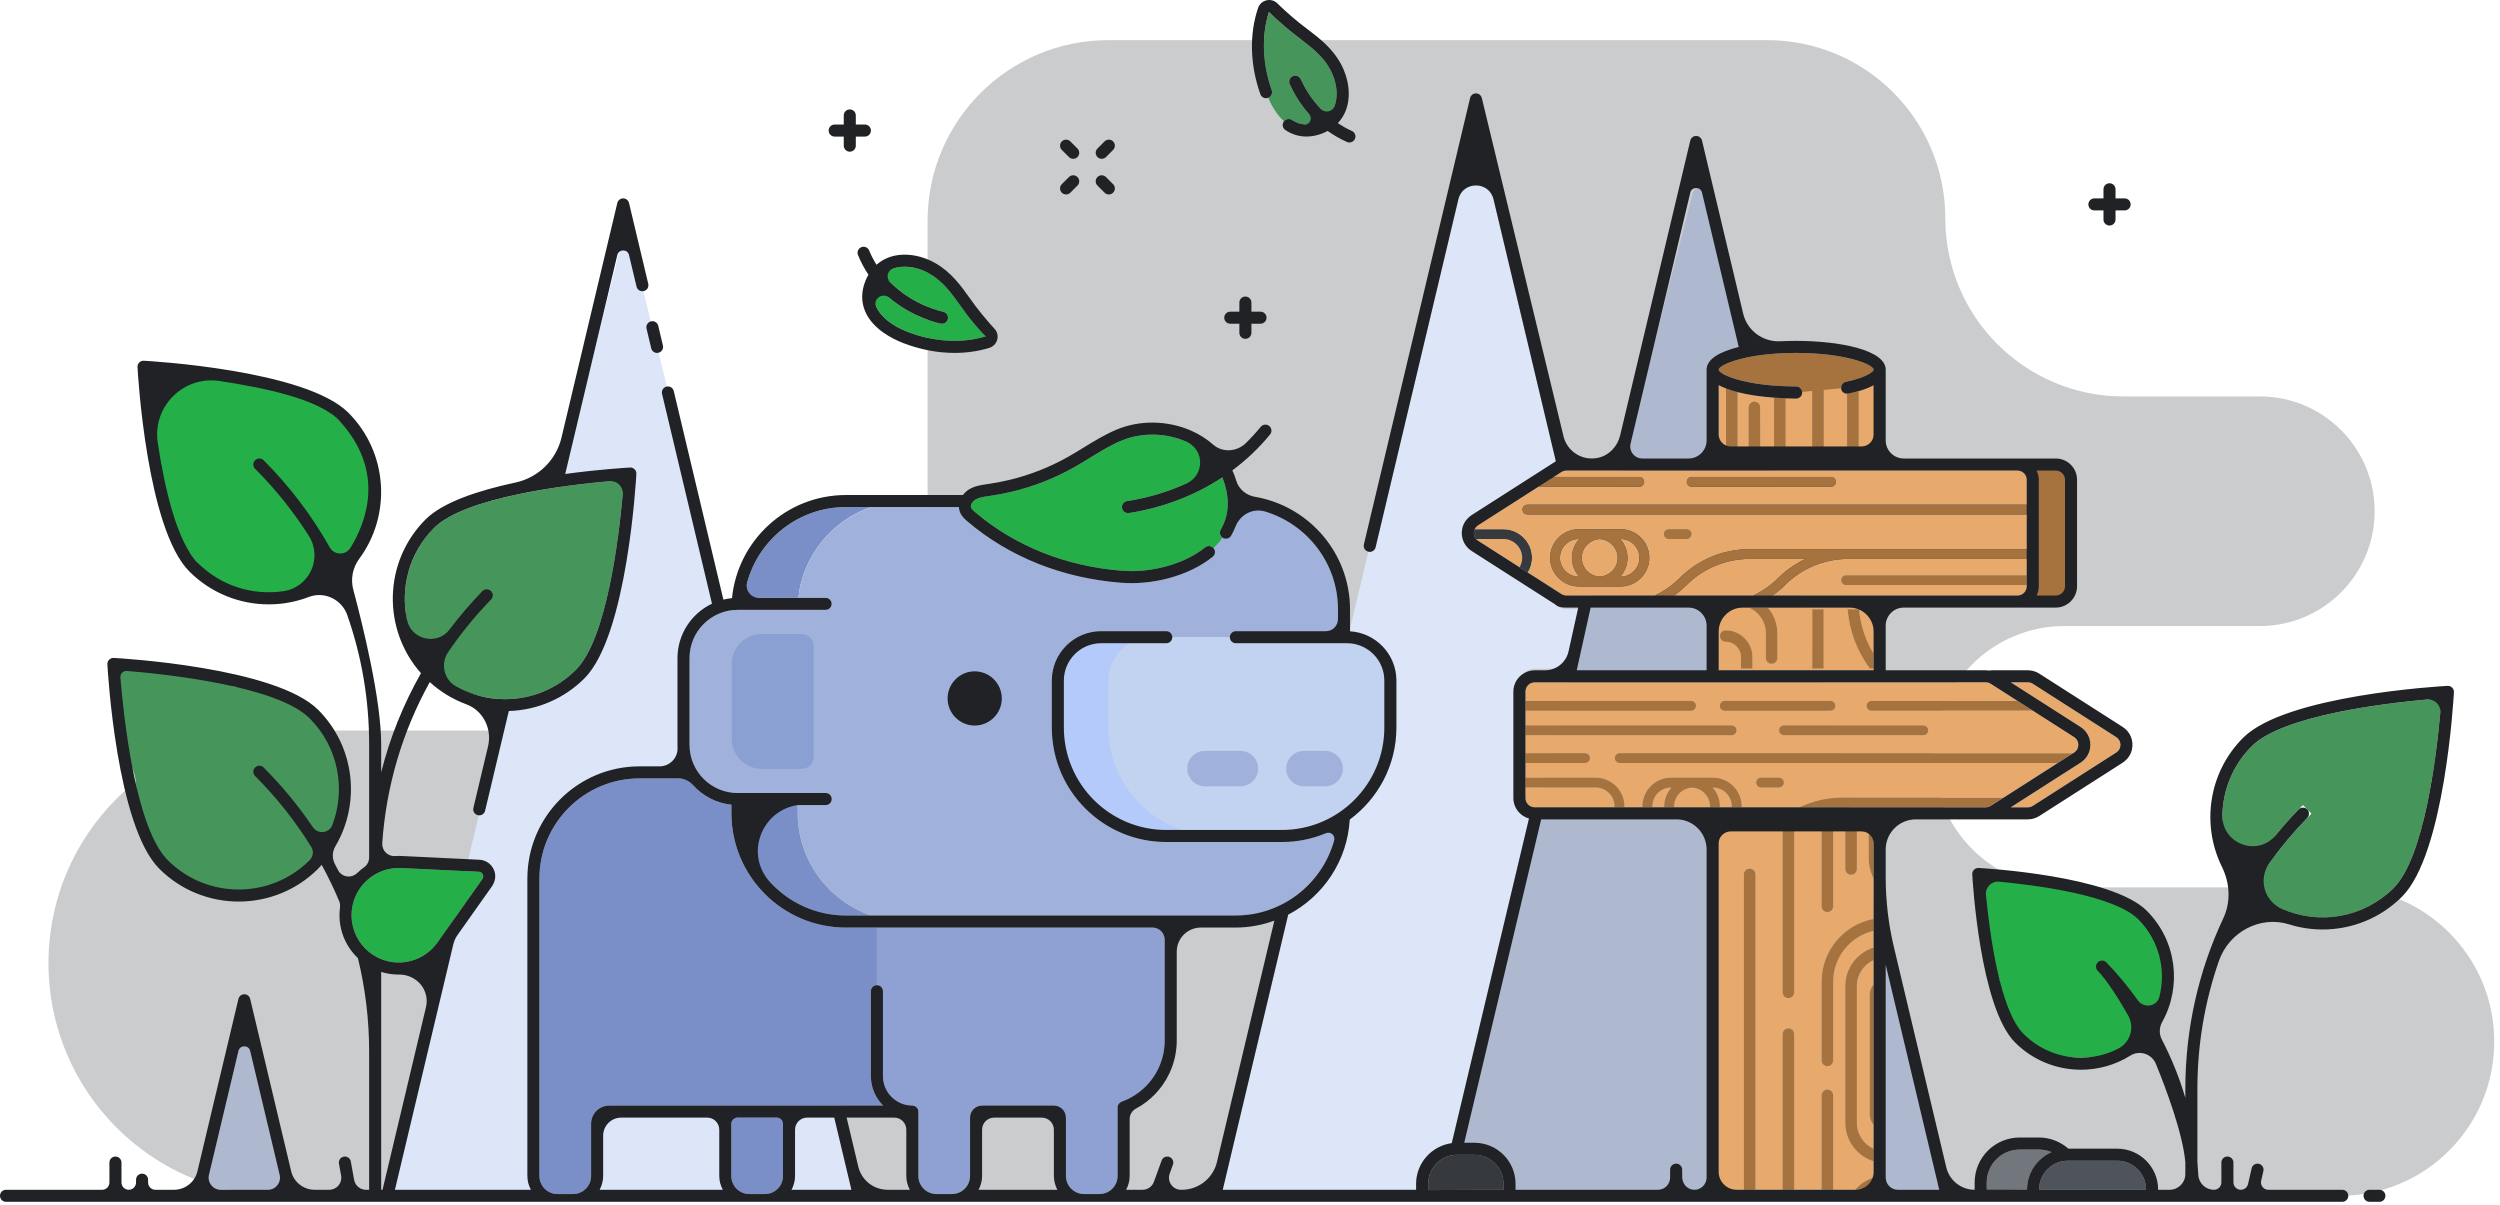 <svg width="415" height="200" viewBox="0 0 415 200" fill="none" xmlns="http://www.w3.org/2000/svg">
<g clip-path="url(#clip0)">
<path fill-rule="evenodd" clip-rule="evenodd" d="M322.922 36.235V36.238C322.922 52.569 336.161 65.808 352.492 65.808H375.132C385.657 65.808 394.189 74.34 394.189 84.865C394.189 95.389 385.657 103.922 375.132 103.922H342.725C330.746 103.922 321.035 113.632 321.035 125.611V125.615C321.035 137.595 330.746 147.306 342.725 147.306H388.447C402.585 147.306 414.045 158.766 414.045 172.903C414.045 187.041 402.585 198.502 388.447 198.502H46.655C25.332 198.502 8.045 181.215 8.045 159.892V159.883C8.045 138.559 25.332 121.273 46.655 121.273H123.978C140.547 121.273 153.978 107.841 153.978 91.273V36.665C153.978 20.096 167.41 6.665 183.978 6.665H293.352C309.683 6.665 322.922 19.904 322.922 36.235Z" fill="#4F545C" fill-opacity="0.3"/>
<path fill-rule="evenodd" clip-rule="evenodd" d="M231.8 112.974V120.774C231.8 127.037 228.74 132.585 224.051 136.049C223.664 142.918 219.629 148.818 213.84 151.829L202.973 197.503H235.075V196.526C235.075 193.071 237.657 190.215 240.991 189.767L253.814 135.87C252.324 135.453 251.223 134.102 251.223 132.487V114.794C251.223 113.522 251.908 112.415 252.925 111.794C253.387 111.308 254.038 111.002 254.764 111.002H259.73L262.081 101.123H260.102C259.572 101.123 259.055 100.959 258.624 100.653L258.157 100.321C258.146 100.313 258.133 100.308 258.121 100.301L244.284 91.453C243.264 90.802 242.655 89.692 242.655 88.486C242.655 87.278 243.264 86.168 244.284 85.516L258.121 76.67C258.132 76.663 258.144 76.658 258.154 76.651L258.272 76.568L245.009 20.823L228.35 90.842C228.222 91.379 227.682 91.713 227.146 91.583L224.106 104.36V104.8C228.391 105.063 231.8 108.623 231.8 112.974Z" fill="#DCE6F8"/>
<path fill-rule="evenodd" clip-rule="evenodd" d="M34.099 197.503H47.011L40.555 170.368L34.099 197.503Z" fill="#AEB9CF"/>
<path d="M80.5 131L104 37L135 162.5L143 198.5H64.5L80.5 131Z" fill="#DCE6F8"/>
<path fill-rule="evenodd" clip-rule="evenodd" d="M95.61 111.185C101.366 105.429 103.197 84.755 103.565 79.683C98.492 80.05 77.818 81.881 72.062 87.637C68.741 90.957 66.968 95.61 67.216 100.298C67.394 103.642 68.414 108.628 70.722 111.18C73.388 114.126 79.905 116.062 83.836 116.062C88.283 116.062 92.465 114.33 95.61 111.185Z" fill="#46965B"/>
<path fill-rule="evenodd" clip-rule="evenodd" d="M372.528 146.017C375.252 141.577 378.508 137.421 382.285 133.644L383.7 135.058C379.894 138.863 376.623 143.06 373.921 147.557C380.424 153.913 390.88 153.874 397.326 147.428C403.085 141.67 404.914 120.997 405.28 115.925C400.21 116.292 379.534 118.123 373.778 123.88C367.736 129.922 367.324 139.486 372.528 146.017Z" fill="#46965B"/>
<path fill-rule="evenodd" clip-rule="evenodd" d="M336.491 197.474C336.491 197.47 336.49 197.466 336.49 197.462C336.49 194.689 338.165 192.302 340.556 191.252C339.905 190.979 339.191 190.827 338.442 190.827H335.27C332.249 190.827 329.791 193.285 329.791 196.306V197.447L336.491 197.474Z" fill="#72767D"/>
<path d="M281 32L282.5 29.5L322.5 198H240.5L260 114.5L281 32Z" fill="#AEB9CF"/>
<path fill-rule="evenodd" clip-rule="evenodd" d="M244.755 191.699H241.902C239.24 191.699 237.075 193.864 237.075 196.526V197.553L249.582 197.503V196.526C249.582 193.864 247.417 191.699 244.755 191.699Z" fill="#36393E"/>
<path fill-rule="evenodd" clip-rule="evenodd" d="M351.466 192.68H343.272C340.635 192.68 338.49 194.826 338.49 197.462L356.207 197.503C356.23 197.503 356.248 197.485 356.248 197.462C356.248 194.826 354.103 192.68 351.466 192.68Z" fill="#4F545C"/>
<path fill-rule="evenodd" clip-rule="evenodd" d="M121.398 185.525V195.211C121.398 196.865 122.744 198.211 124.398 198.211H126.978C128.632 198.211 129.978 196.865 129.978 195.211V185.525H121.398Z" fill="#7A8EC7"/>
<path fill-rule="evenodd" clip-rule="evenodd" d="M140.415 153.974C129.921 153.974 121.415 145.468 121.415 134.974V133.584C118.4 133.269 115.779 131.608 114.166 129.215H106.176C96.991 129.215 89.544 136.662 89.544 145.847V195.21C89.544 196.867 90.887 198.21 92.544 198.21H95.123C96.78 198.21 98.123 196.867 98.123 195.21V186.524C98.123 184.867 99.467 183.524 101.123 183.524H146.609C145.352 182.277 144.57 180.553 144.57 178.647V164.541C144.57 163.989 145.018 163.541 145.57 163.541V153.974H140.415Z" fill="#7A8EC7"/>
<path fill-rule="evenodd" clip-rule="evenodd" d="M185.523 195.21V183.827C185.523 183.393 185.807 183.023 186.214 182.875C190.477 181.331 193.339 177.273 193.339 172.77V153.974H145.57V163.541C146.122 163.541 146.57 163.989 146.57 164.541V178.647C146.57 181.325 148.739 183.506 151.413 183.524C151.979 183.528 152.447 183.959 152.447 184.524V195.21C152.447 196.867 153.791 198.21 155.447 198.21H158.027C159.684 198.21 161.027 196.867 161.027 195.21V185.524C161.027 184.42 161.922 183.524 163.027 183.524H174.944C176.048 183.524 176.944 184.42 176.944 185.524V195.21C176.944 196.867 178.287 198.21 179.944 198.21H182.523C184.18 198.21 185.523 196.867 185.523 195.21Z" fill="#8FA1D2"/>
<path fill-rule="evenodd" clip-rule="evenodd" d="M144.568 84.174H140.415C131.696 84.174 124.497 90.775 123.533 99.24H132.524C133.281 92.234 138.106 86.414 144.568 84.174ZM132.415 134.974V133.641H123.415V134.974C123.415 144.348 131.041 151.974 140.415 151.974H144.569C137.519 149.531 132.415 142.827 132.415 134.974Z" fill="#7A8EC7"/>
<path fill-rule="evenodd" clip-rule="evenodd" d="M184 120.774V112.974C184 110.339 185.439 108.029 187.566 106.774H182.8C179.381 106.774 176.6 109.555 176.6 112.974V120.774C176.6 130.148 184.226 137.774 193.6 137.774H196.153C189.104 135.331 184 128.627 184 120.774Z" fill="#B3CAFB"/>
<path fill-rule="evenodd" clip-rule="evenodd" d="M122.464 131.641H137.064C137.616 131.641 138.064 132.089 138.064 132.641C138.064 133.193 137.616 133.641 137.064 133.641H132.415V134.974C132.415 142.828 137.52 149.531 144.569 151.974H205.107C213.64 151.974 220.704 145.648 221.906 137.443C219.2 138.927 216.098 139.774 212.8 139.774H193.6C183.124 139.774 174.6 131.251 174.6 120.774V112.974C174.6 108.453 178.279 104.774 182.8 104.774H193.6C194.152 104.774 194.6 105.222 194.6 105.774H204.154C204.154 105.222 204.602 104.774 205.154 104.774H222.107V101.175C222.107 92.027 214.839 84.564 205.777 84.208C205.68 85.888 205.211 87.478 204.368 88.93C204.09 89.409 203.478 89.571 203.001 89.293C202.984 89.283 202.975 89.266 202.959 89.255C202.514 89.876 202.005 90.456 201.433 90.991C201.442 91.001 201.455 91.005 201.463 91.016C201.81 91.445 201.742 92.075 201.312 92.421C199.392 93.97 196.907 95.188 194.128 95.945C192.051 96.511 189.897 96.801 187.811 96.801C187.253 96.801 186.7 96.78 186.155 96.738C176.405 95.992 167.568 92.473 160.602 86.562C160.106 86.141 159.599 85.672 159.335 84.975C159.233 84.709 159.195 84.441 159.183 84.175H144.568C138.106 86.415 133.281 92.234 132.524 99.241H137.064C137.616 99.241 138.064 99.689 138.064 100.241C138.064 100.793 137.616 101.241 137.064 101.241H122.464C118.053 101.241 114.464 104.83 114.464 109.241V123.641C114.464 128.052 118.053 131.641 122.464 131.641Z" fill="#A0B2DC"/>
<path fill-rule="evenodd" clip-rule="evenodd" d="M121.464 110.241V122.641C121.464 125.402 123.703 127.641 126.464 127.641H133.064C134.169 127.641 135.064 126.745 135.064 125.641V107.241C135.064 106.137 134.169 105.241 133.064 105.241H126.464C123.703 105.241 121.464 107.479 121.464 110.241Z" fill="#8BA0D2"/>
<path fill-rule="evenodd" clip-rule="evenodd" d="M200.032 124.649H205.909C207.526 124.649 208.848 125.972 208.848 127.588C208.848 129.204 207.526 130.526 205.909 130.526H200.032C198.415 130.526 197.093 129.204 197.093 127.588C197.093 125.972 198.415 124.649 200.032 124.649ZM216.456 124.649H219.982C221.598 124.649 222.921 125.972 222.921 127.588C222.921 129.204 221.598 130.526 219.982 130.526H216.456C214.84 130.526 213.517 129.204 213.517 127.588C213.517 125.972 214.84 124.649 216.456 124.649ZM193.6 106.774H187.566C185.439 108.029 184 110.339 184 112.975V120.774C184 128.628 189.105 135.331 196.154 137.774H212.801C222.175 137.774 229.801 130.149 229.801 120.774V112.975C229.801 109.556 227.019 106.774 223.6 106.774H205.155C204.602 106.774 204.155 106.327 204.155 105.774H194.6C194.6 106.327 194.153 106.774 193.6 106.774Z" fill="#C2D2F1"/>
<path fill-rule="evenodd" clip-rule="evenodd" d="M200.032 130.526H205.909C207.526 130.526 208.848 129.204 208.848 127.588C208.848 125.971 207.526 124.649 205.909 124.649H200.032C198.415 124.649 197.093 125.971 197.093 127.588C197.093 129.204 198.415 130.526 200.032 130.526ZM216.455 130.526H219.981C221.598 130.526 222.92 129.204 222.92 127.588C222.92 125.971 221.598 124.649 219.981 124.649H216.455C214.839 124.649 213.516 125.971 213.516 127.588C213.516 129.204 214.839 130.526 216.455 130.526Z" fill="#A0B2DC"/>
<path fill-rule="evenodd" clip-rule="evenodd" d="M156.552 51.754C157.094 51.859 157.449 52.382 157.345 52.924C157.254 53.403 156.835 53.736 156.365 53.736C156.303 53.736 156.24 53.731 156.178 53.719C155.861 53.659 149.912 52.45 145.519 47.367C145.007 48.659 144.989 49.826 145.47 50.934C146.182 52.57 148.071 54.081 150.652 55.08C155.045 56.779 159.655 57.049 163.633 55.838C162.816 55.077 161.9 53.966 161.509 53.492L161.389 53.347C160.661 52.474 160.013 51.571 159.387 50.697C157.916 48.643 156.525 46.703 154.295 45.431C152.971 44.676 151.506 44.279 150.167 44.279C149.507 44.279 148.878 44.375 148.312 44.573C147.67 44.797 147.115 45.141 146.652 45.6C150.658 50.556 156.48 51.74 156.552 51.754Z" fill="#25AF49"/>
<path fill-rule="evenodd" clip-rule="evenodd" d="M214.48 19.923C215.737 20.761 217.105 20.895 218.656 20.331C216.414 18.266 214.985 15.913 214.1 13.984C213.869 13.482 214.089 12.888 214.591 12.657C215.092 12.426 215.686 12.646 215.917 13.149C216.771 15.008 218.204 17.298 220.471 19.238C220.938 18.79 221.297 18.251 221.538 17.62C222.187 15.924 221.925 13.623 220.857 11.614C219.651 9.346 217.752 7.9 215.742 6.367C214.888 5.716 214.004 5.043 213.153 4.289L213.009 4.163C212.547 3.758 211.464 2.81 210.643 1.986C209.401 5.913 209.534 10.529 211.105 14.971C211.285 15.481 211.023 16.033 210.524 16.23C211.16 17.727 212.036 19.131 213.153 20.14C213.474 19.739 214.044 19.632 214.48 19.923Z" fill="#46965B"/>
<path fill-rule="evenodd" clip-rule="evenodd" d="M64.214 159.526C67.356 160.349 70.733 159.12 72.61 156.466L80.074 145.919C80.309 145.586 80.196 145.265 80.137 145.143C80.077 145.021 79.895 144.735 79.488 144.715H79.487L66.58 144.092C66.456 144.086 66.331 144.083 66.207 144.083C63.102 144.083 60.237 145.949 58.997 148.818C58.088 150.922 58.142 153.31 59.146 155.371C60.15 157.431 61.997 158.945 64.214 159.526Z" fill="#25AF49"/>
<path fill-rule="evenodd" clip-rule="evenodd" d="M249.536 89.471C251.271 89.471 252.684 90.876 252.684 92.602C252.684 93.176 252.517 93.707 252.245 94.17L245.361 89.769C245.23 89.685 245.122 89.582 245.025 89.471H249.536Z" fill="#E7AA6C"/>
<path fill-rule="evenodd" clip-rule="evenodd" d="M202.638 87.926C202.37 88.386 202.52 88.965 202.958 89.255C202.514 89.876 202.004 90.456 201.433 90.991C201.082 90.588 200.476 90.525 200.057 90.864C198.349 92.241 196.117 93.33 193.602 94.015C191.187 94.673 188.665 94.925 186.307 94.744C176.98 94.029 168.539 90.673 161.895 85.036C161.585 84.774 161.299 84.517 161.204 84.265C161.04 83.835 161.428 83.239 161.894 82.953C162.504 82.577 163.309 82.463 164.161 82.343L164.368 82.314C165.594 82.138 166.829 81.902 168.037 81.61C171.565 80.76 174.954 79.437 178.111 77.676C179.061 77.147 179.997 76.573 180.901 76.018L180.908 76.014C182.65 74.946 184.295 73.938 186.087 73.177C189.426 71.758 193.472 71.809 196.909 73.312C199.05 74.249 200.778 75.693 201.957 77.476C197.621 80.369 192.559 82.338 187.093 83.186C186.547 83.271 186.174 83.782 186.258 84.328C186.335 84.822 186.761 85.174 187.245 85.174C187.296 85.174 187.348 85.171 187.4 85.163C193.083 84.28 198.356 82.243 202.894 79.252C202.917 79.309 202.942 79.365 202.967 79.421C203.005 79.506 203.042 79.592 203.074 79.68C204.176 82.754 204.03 85.528 202.638 87.926Z" fill="#25AF49"/>
<path fill-rule="evenodd" clip-rule="evenodd" d="M254.318 92.602C254.318 89.979 252.172 87.845 249.536 87.845H244.804C244.712 88.042 244.655 88.256 244.655 88.486C244.655 88.86 244.79 89.201 245.025 89.471H249.536C251.272 89.471 252.683 90.876 252.683 92.602C252.683 93.176 252.516 93.707 252.244 94.17L253.616 95.047C254.052 94.331 254.318 93.499 254.318 92.602Z" fill="#36393E"/>
<path fill-rule="evenodd" clip-rule="evenodd" d="M308.234 163.678V186.392C308.234 188.315 309.383 189.966 311.026 190.719V186.713C310.629 186.253 310.379 185.661 310.379 185.007V165.128C310.379 164.474 310.629 163.883 311.026 163.423V159.352C309.383 160.105 308.234 161.755 308.234 163.678ZM288.429 65.086V75.847H286.523V64.482C286.079 64.309 285.66 64.128 285.296 63.928V75.847H283.273C283.296 75.933 283.316 76.021 283.316 76.111H290.281V67.619C290.281 67.092 290.707 66.666 291.234 66.666C291.761 66.666 292.187 67.092 292.187 67.619V76.111H294.492V66.013C292.307 65.853 290.211 65.547 288.429 65.086Z" fill="#E7AA6C"/>
<path fill-rule="evenodd" clip-rule="evenodd" d="M303.349 151.39C302.822 151.39 302.395 150.964 302.395 150.437V138.059C302.395 137.532 302.822 137.106 303.349 137.106C303.876 137.106 304.302 137.532 304.302 138.059V150.437C304.302 150.964 303.876 151.39 303.349 151.39ZM296.875 165.676C296.349 165.676 295.922 165.249 295.922 164.723V138.059C295.922 137.532 296.349 137.106 296.875 137.106C297.402 137.106 297.828 137.532 297.828 138.059V164.723C297.828 165.249 297.402 165.676 296.875 165.676ZM301.73 137.519C301.463 137.519 301.464 137.106 301.73 137.106C301.996 137.106 301.996 137.519 301.73 137.519ZM308.234 144.248C308.234 144.775 307.808 145.201 307.281 145.201C306.754 145.201 306.328 144.775 306.328 144.248V138.059C306.328 137.532 306.754 137.106 307.281 137.106C307.808 137.106 308.234 137.532 308.234 138.059V144.248ZM285.296 136.015V197.503H289.488V145.155C289.488 144.628 289.914 144.202 290.441 144.202C290.968 144.202 291.394 144.628 291.394 145.155V197.503H295.922V171.667C295.922 171.14 296.349 170.714 296.875 170.714C297.402 170.714 297.828 171.14 297.828 171.667V197.503H302.395V181.833C302.395 181.306 302.822 180.88 303.349 180.88C303.876 180.88 304.302 181.306 304.302 181.833V197.503H307.963C308.769 196.572 309.824 195.863 311.027 195.49V192.766C308.308 191.923 306.328 189.385 306.328 186.392V163.678C306.328 160.686 308.308 158.147 311.027 157.304V154.5C307.177 155.398 304.302 158.846 304.302 162.957V176.028C304.302 176.555 303.876 176.981 303.349 176.981C302.822 176.981 302.395 176.555 302.395 176.028V162.957C302.395 157.787 306.12 153.475 311.027 152.549V145.921C310.503 144.833 310.201 143.619 310.201 142.332V138.059C310.201 137.577 310.563 137.196 311.027 137.132V136.015H285.296Z" fill="#E7AA6C"/>
<path d="M56.5 129.5C62.5 131 50 150.5 39.5 148C29.5 150.5 23.445 138.953 22.5 129.5C22 124.5 7 101.5 39 114C46.5 113.5 58 119 56.5 129.5Z" fill="#46965B"/>
<path d="M61.5 80C64.5 88.5 51.5 99.5 44.5 98.5C31.5 100 26 82 24.5 74C24.5 67.373 29.425 62 35.5 62C41.575 62 61 66.5 61.5 80Z" fill="#25AF49"/>
<path d="M356.5 163.5C365 152 356.075 175.5 350 175.5C343.925 175.5 331.5 177 332 163C323.5 136 338 147.055 344 148C350.075 148 366 155.5 356.5 163.5Z" fill="#25AF49"/>
<path fill-rule="evenodd" clip-rule="evenodd" d="M300.829 111.002H302.735V101.124H300.829V111.002Z" fill="#A6723E"/>
<path fill-rule="evenodd" clip-rule="evenodd" d="M308.602 101.124H306.696C306.982 104.727 308.265 108.12 310.4 111.002H311.026V108.521C309.673 106.28 308.836 103.768 308.602 101.124ZM306.62 71.432V75.847H308.526V71.432V64.916C307.999 65.068 307.443 65.212 306.826 65.342C306.756 65.356 306.689 65.343 306.62 65.343V71.432ZM286.46 104.63C285.933 104.63 285.507 105.056 285.507 105.584C285.507 106.11 285.933 106.537 286.46 106.537C287.861 106.537 289.002 107.676 289.002 109.078V111.002H290.908V109.078C290.908 106.626 288.913 104.63 286.46 104.63ZM293.133 105.107V109.238C293.133 109.765 293.559 110.191 294.086 110.191C294.613 110.191 295.039 109.765 295.039 109.238V105.107C295.039 103.484 294.439 102.002 293.453 100.859H290.488C290.453 100.873 290.418 100.884 290.383 100.897C291.999 101.613 293.133 103.228 293.133 105.107ZM286.251 101.124H285.295V101.829C285.578 101.55 285.904 101.323 286.251 101.124ZM294.545 75.847H296.398V66.115C295.759 66.093 295.123 66.059 294.491 66.013V76.111H294.569C294.553 76.048 294.53 75.988 294.53 75.92C294.53 75.894 294.543 75.872 294.545 75.847ZM292.187 67.619C292.187 67.092 291.76 66.666 291.233 66.666C290.707 66.666 290.28 67.092 290.28 67.619V76.111H292.187V67.619ZM286.522 75.847H288.428V65.086C287.739 64.909 287.101 64.706 286.522 64.482V75.847Z" fill="#A6723E"/>
<path fill-rule="evenodd" clip-rule="evenodd" d="M300.83 74.08C300.83 74.607 301.256 75.034 301.783 75.034C302.31 75.034 302.736 74.607 302.736 74.08V64.724L305.641 64.455C305.595 63.956 305.913 63.491 306.414 63.385C309.934 62.645 311.027 61.647 311.027 61.367C311.027 60.56 306.518 58.586 298.161 58.586C289.804 58.586 285.296 60.56 285.296 61.367C285.296 62.174 289.804 64.149 298.161 64.149C298.681 64.149 299.094 64.55 299.143 65.058L300.83 64.901V74.08ZM291.394 145.155C291.394 144.628 290.968 144.202 290.441 144.202C289.914 144.202 289.488 144.628 289.488 145.155V197.503H291.394V145.155ZM297.828 171.668C297.828 171.141 297.402 170.714 296.875 170.714C296.348 170.714 295.922 171.141 295.922 171.668V197.503H297.828V171.668ZM297.828 138.06C297.828 137.533 297.402 137.106 296.875 137.106C296.348 137.106 295.922 137.533 295.922 138.06V164.723C295.922 165.25 296.348 165.676 296.875 165.676C297.402 165.676 297.828 165.25 297.828 164.723V138.06ZM302.395 162.958V176.028C302.395 176.555 302.822 176.981 303.349 176.981C303.875 176.981 304.302 176.555 304.302 176.028V162.958C304.302 158.846 307.177 155.399 311.026 154.5V152.549C306.12 153.476 302.395 157.788 302.395 162.958ZM304.302 181.833C304.302 181.306 303.876 180.88 303.349 180.88C302.822 180.88 302.395 181.306 302.395 181.833V197.503H304.302V181.833Z" fill="#A6723E"/>
<path fill-rule="evenodd" clip-rule="evenodd" d="M306.328 163.678V186.392C306.328 189.385 308.307 191.923 311.026 192.766V190.719C309.383 189.966 308.233 188.315 308.233 186.392V163.678C308.233 161.755 309.383 160.105 311.026 159.352V157.303C308.307 158.147 306.328 160.686 306.328 163.678ZM307.962 197.503H311.026V195.49C309.823 195.863 308.768 196.572 307.962 197.503Z" fill="#A6723E"/>
<path fill-rule="evenodd" clip-rule="evenodd" d="M310.379 185.007C310.379 185.661 310.629 186.253 311.026 186.713V163.423C310.629 163.883 310.379 164.475 310.379 165.129V185.007ZM304.302 138.06C304.302 137.533 303.876 137.106 303.349 137.106C302.822 137.106 302.395 137.533 302.395 138.06V150.437C302.395 150.964 302.822 151.391 303.349 151.391C303.876 151.391 304.302 150.964 304.302 150.437V138.06ZM308.234 138.06C308.234 137.533 307.808 137.106 307.281 137.106C306.754 137.106 306.328 137.533 306.328 138.06V144.248C306.328 144.775 306.754 145.202 307.281 145.202C307.808 145.202 308.234 144.775 308.234 144.248V138.06ZM310.2 138.06V142.332C310.2 143.619 310.502 144.833 311.026 145.922V137.132C310.562 137.197 310.2 137.578 310.2 138.06Z" fill="#A6723E"/>
<path fill-rule="evenodd" clip-rule="evenodd" d="M301.729 137.106C301.463 137.106 301.462 137.52 301.729 137.52C301.995 137.52 301.996 137.106 301.729 137.106Z" fill="#D5DBED"/>
<path fill-rule="evenodd" clip-rule="evenodd" d="M337.451 113.51C337.201 113.351 336.913 113.266 336.616 113.266H333.794L345.376 120.672C346.396 121.324 347.005 122.434 347.005 123.641C347.005 124.848 346.396 125.958 345.376 126.61L333.793 134.015H336.616C336.912 134.015 337.201 133.931 337.451 133.771L351.288 124.925C351.736 124.637 351.993 124.17 351.993 123.641C351.993 123.112 351.736 122.644 351.288 122.357L337.451 113.51ZM280.823 79.172H303.944C304.395 79.172 304.761 79.535 304.761 79.985C304.761 80.434 304.395 80.798 303.944 80.798H280.823C280.371 80.798 280.006 80.434 280.006 79.985C280.006 79.535 280.371 79.172 280.823 79.172ZM262.099 87.845H265.384C265.441 87.845 265.494 87.86 265.552 87.861C265.608 87.86 265.661 87.845 265.719 87.845H269.003C271.639 87.845 273.785 89.979 273.785 92.602C273.785 95.224 271.639 97.359 269.003 97.359H265.719C265.661 97.359 265.608 97.344 265.552 97.342C265.494 97.344 265.441 97.359 265.384 97.359H262.099C259.463 97.359 257.317 95.224 257.317 92.602C257.317 89.979 259.463 87.845 262.099 87.845ZM277.017 87.845H279.977C280.429 87.845 280.795 88.209 280.795 88.658C280.795 89.107 280.429 89.471 279.977 89.471H277.017C276.565 89.471 276.199 89.107 276.199 88.658C276.199 88.209 276.565 87.845 277.017 87.845ZM266.388 78.111H260.034C259.737 78.111 259.448 78.195 259.198 78.355L257.921 79.172H272.112C272.564 79.172 272.929 79.535 272.929 79.985C272.929 80.434 272.564 80.798 272.112 80.798H255.377L245.362 87.201C245.108 87.364 244.924 87.588 244.804 87.845H249.536C252.173 87.845 254.319 89.979 254.319 92.602C254.319 93.499 254.053 94.33 253.616 95.047L259.198 98.616C259.448 98.776 259.738 98.86 260.034 98.86H266.388H274.683C276.195 98.142 277.596 97.181 278.815 95.968C281.938 92.864 286.09 91.153 290.504 91.153H306.854H307.634H336.437V85.405H253.548C253.095 85.405 252.73 85.042 252.73 84.592C252.73 84.143 253.095 83.779 253.548 83.779H336.437V79.638C336.437 78.796 335.745 78.111 334.895 78.111H266.388Z" fill="#E7AA6C"/>
<path fill-rule="evenodd" clip-rule="evenodd" d="M307.633 92.779H306.854C302.875 92.779 299.133 94.322 296.32 97.118C295.67 97.766 294.965 98.337 294.232 98.861H334.895C335.745 98.861 336.436 98.174 336.436 97.332V97.12H306.451C305.999 97.12 305.634 96.757 305.634 96.306C305.634 95.858 305.999 95.493 306.451 95.493H336.436V92.779H307.633ZM262.099 95.733H262.145C261.402 94.894 260.935 93.806 260.935 92.602C260.935 91.399 261.402 90.31 262.145 89.471H262.099C260.363 89.471 258.952 90.876 258.952 92.602C258.952 94.328 260.363 95.733 262.099 95.733ZM265.551 95.716C267.207 95.627 268.532 94.27 268.532 92.602C268.532 90.933 267.207 89.576 265.551 89.487C263.894 89.576 262.57 90.933 262.57 92.602C262.57 94.27 263.894 95.627 265.551 95.716ZM269.003 95.733C270.739 95.733 272.15 94.328 272.15 92.602C272.15 90.876 270.739 89.471 269.003 89.471H268.957C269.7 90.31 270.167 91.399 270.167 92.602C270.167 93.806 269.7 94.894 268.957 95.733H269.003ZM299.711 92.779H290.503C286.524 92.779 282.784 94.322 279.97 97.118C279.321 97.763 278.624 98.341 277.89 98.861H291.032C292.544 98.142 293.945 97.181 295.164 95.969C296.507 94.633 298.048 93.573 299.711 92.779Z" fill="#E7AA6C"/>
<path fill-rule="evenodd" clip-rule="evenodd" d="M306.854 91.153H307.633H336.436V92.779H307.633H306.854C302.875 92.779 299.133 94.32 296.32 97.118C295.67 97.766 294.965 98.337 294.232 98.861H291.032C292.544 98.142 293.945 97.181 295.164 95.969C296.508 94.633 298.049 93.573 299.711 92.779H290.504C286.525 92.779 282.784 94.32 279.97 97.118C279.321 97.763 278.624 98.341 277.89 98.861H274.683C276.195 98.142 277.595 97.181 278.814 95.969C281.938 92.864 286.089 91.153 290.504 91.153H306.854ZM252.729 84.593C252.729 84.144 253.095 83.779 253.547 83.779H336.436V85.406H253.547C253.095 85.406 252.729 85.043 252.729 84.593ZM262.145 89.471H262.099C260.363 89.471 258.952 90.876 258.952 92.602C258.952 94.328 260.363 95.733 262.099 95.733H262.145C261.402 94.894 260.935 93.805 260.935 92.602C260.935 91.398 261.402 90.31 262.145 89.471ZM268.532 92.602C268.532 90.933 267.207 89.576 265.551 89.488C263.894 89.576 262.57 90.933 262.57 92.602C262.57 94.271 263.894 95.627 265.551 95.716C267.207 95.627 268.532 94.271 268.532 92.602ZM269.003 89.471H268.956C269.7 90.31 270.167 91.398 270.167 92.602C270.167 93.805 269.7 94.894 268.956 95.733H269.003C270.739 95.733 272.15 94.328 272.15 92.602C272.15 90.876 270.739 89.471 269.003 89.471ZM265.383 97.359H262.099C259.463 97.359 257.317 95.224 257.317 92.602C257.317 89.979 259.463 87.845 262.099 87.845H265.383C265.414 87.845 265.444 87.849 265.473 87.853C265.499 87.857 265.525 87.861 265.551 87.862C265.577 87.861 265.603 87.857 265.629 87.853C265.658 87.849 265.688 87.845 265.719 87.845H269.003C271.639 87.845 273.785 89.979 273.785 92.602C273.785 95.224 271.639 97.359 269.003 97.359H265.719C265.688 97.359 265.658 97.355 265.629 97.35C265.603 97.347 265.577 97.343 265.551 97.342C265.525 97.343 265.499 97.347 265.473 97.35C265.444 97.355 265.414 97.359 265.383 97.359ZM303.944 80.798H280.823C280.371 80.798 280.006 80.434 280.006 79.985C280.006 79.535 280.371 79.172 280.823 79.172H303.944C304.395 79.172 304.761 79.535 304.761 79.985C304.761 80.434 304.395 80.798 303.944 80.798ZM272.929 79.985C272.929 80.434 272.564 80.798 272.112 80.798H255.377L257.921 79.172H272.112C272.564 79.172 272.929 79.535 272.929 79.985ZM311.026 75.847H313.148C313.163 75.938 313.188 76.026 313.22 76.111H294.57C294.566 76.096 294.562 76.081 294.558 76.066C294.544 76.019 294.531 75.972 294.531 75.92C294.531 75.906 294.534 75.892 294.538 75.879C294.541 75.869 294.544 75.858 294.545 75.847H296.398V66.115C296.986 66.135 297.575 66.149 298.161 66.149C298.713 66.149 299.161 65.701 299.161 65.149C299.161 65.131 299.156 65.115 299.151 65.098C299.147 65.085 299.143 65.072 299.142 65.058L300.83 64.901V74.08C300.83 74.607 301.256 75.034 301.783 75.034C302.31 75.034 302.736 74.607 302.736 74.08V64.724L305.64 64.454C305.642 64.471 305.64 64.488 305.639 64.505C305.638 64.526 305.636 64.547 305.641 64.569C305.74 65.04 306.158 65.342 306.62 65.344V75.847H308.526V64.917C309.53 64.629 310.358 64.3 311.026 63.936V75.847Z" fill="#36393E"/>
<path fill-rule="evenodd" clip-rule="evenodd" d="M306.854 91.153H307.633H336.436V92.779H307.633H306.854C302.875 92.779 299.133 94.32 296.32 97.118C295.67 97.766 294.965 98.337 294.232 98.861H291.032C292.544 98.142 293.945 97.181 295.164 95.969C296.508 94.633 298.049 93.573 299.711 92.779H290.504C286.525 92.779 282.784 94.32 279.97 97.118C279.321 97.763 278.624 98.341 277.89 98.861H274.683C276.195 98.142 277.595 97.181 278.814 95.969C281.938 92.864 286.089 91.153 290.504 91.153H306.854ZM252.729 84.593C252.729 84.144 253.095 83.779 253.547 83.779H336.436V85.406H253.547C253.095 85.406 252.729 85.043 252.729 84.593ZM262.145 89.471H262.099C260.363 89.471 258.952 90.876 258.952 92.602C258.952 94.328 260.363 95.733 262.099 95.733H262.145C261.402 94.894 260.935 93.805 260.935 92.602C260.935 91.398 261.402 90.31 262.145 89.471ZM268.532 92.602C268.532 90.933 267.207 89.576 265.551 89.488C263.894 89.576 262.57 90.933 262.57 92.602C262.57 94.271 263.894 95.627 265.551 95.716C267.207 95.627 268.532 94.271 268.532 92.602ZM269.003 89.471H268.956C269.7 90.31 270.167 91.398 270.167 92.602C270.167 93.805 269.7 94.894 268.956 95.733H269.003C270.739 95.733 272.15 94.328 272.15 92.602C272.15 90.876 270.739 89.471 269.003 89.471ZM265.383 97.359H262.099C259.463 97.359 257.317 95.224 257.317 92.602C257.317 89.979 259.463 87.845 262.099 87.845H265.383C265.414 87.845 265.444 87.849 265.473 87.853C265.499 87.857 265.525 87.861 265.551 87.862C265.577 87.861 265.603 87.857 265.629 87.853C265.658 87.849 265.688 87.845 265.719 87.845H269.003C271.639 87.845 273.785 89.979 273.785 92.602C273.785 95.224 271.639 97.359 269.003 97.359H265.719C265.688 97.359 265.658 97.355 265.629 97.35C265.603 97.347 265.577 97.343 265.551 97.342C265.525 97.343 265.499 97.347 265.473 97.35C265.444 97.355 265.414 97.359 265.383 97.359ZM303.944 80.798H280.823C280.371 80.798 280.006 80.434 280.006 79.985C280.006 79.535 280.371 79.172 280.823 79.172H303.944C304.395 79.172 304.761 79.535 304.761 79.985C304.761 80.434 304.395 80.798 303.944 80.798ZM272.929 79.985C272.929 80.434 272.564 80.798 272.112 80.798H255.377L257.921 79.172H272.112C272.564 79.172 272.929 79.535 272.929 79.985ZM311.026 75.847H313.148C313.163 75.938 313.188 76.026 313.22 76.111H294.57C294.566 76.096 294.562 76.081 294.558 76.066C294.544 76.019 294.531 75.972 294.531 75.92C294.531 75.906 294.534 75.892 294.538 75.879C294.541 75.869 294.544 75.858 294.545 75.847H296.398V66.115C296.986 66.135 297.575 66.149 298.161 66.149C298.713 66.149 299.161 65.701 299.161 65.149C299.161 65.131 299.156 65.115 299.151 65.098C299.147 65.085 299.143 65.072 299.142 65.058L300.83 64.901V74.08C300.83 74.607 301.256 75.034 301.783 75.034C302.31 75.034 302.736 74.607 302.736 74.08V64.724L305.64 64.454C305.642 64.471 305.64 64.488 305.639 64.505C305.638 64.526 305.636 64.547 305.641 64.569C305.74 65.04 306.158 65.342 306.62 65.344V75.847H308.526V64.917C309.53 64.629 310.358 64.3 311.026 63.936V75.847Z" fill="#A6723E"/>
<path fill-rule="evenodd" clip-rule="evenodd" d="M300.83 111.002H302.736V101.124H300.83V111.002ZM290.908 111.002H289.001V109.079C289.001 107.676 287.861 106.537 286.46 106.537C285.933 106.537 285.507 106.111 285.507 105.584C285.507 105.057 285.933 104.63 286.46 104.63C288.913 104.63 290.908 106.627 290.908 109.079V111.002ZM311.026 108.521V101.124H311.612C311.624 101.035 311.646 100.947 311.675 100.86H293.453C294.438 102.002 295.039 103.484 295.039 105.107V109.239C295.039 109.766 294.613 110.192 294.086 110.192C293.559 110.192 293.133 109.766 293.133 109.239V105.107C293.133 103.228 291.998 101.614 290.382 100.898C290.4 100.892 290.417 100.885 290.435 100.879C290.453 100.873 290.471 100.867 290.488 100.86H282.791C282.823 100.945 282.846 101.033 282.86 101.124H286.251C285.905 101.322 285.578 101.549 285.295 101.828V111.002H284.081C284.103 111.089 284.117 111.177 284.122 111.266H311.386C311.392 111.177 311.405 111.089 311.427 111.002H310.4C308.265 108.119 306.982 104.727 306.696 101.124H308.602C308.836 103.768 309.673 106.279 311.026 108.521Z" fill="#A6723E"/>
<path fill-rule="evenodd" clip-rule="evenodd" d="M300.83 111.002H302.736V101.124H300.83V111.002ZM290.908 111.002H289.001V109.079C289.001 107.676 287.861 106.537 286.46 106.537C285.933 106.537 285.507 106.111 285.507 105.584C285.507 105.057 285.933 104.63 286.46 104.63C288.913 104.63 290.908 106.627 290.908 109.079V111.002ZM311.026 108.521V101.124H311.612C311.624 101.035 311.646 100.947 311.675 100.86H293.453C294.438 102.002 295.039 103.484 295.039 105.107V109.239C295.039 109.766 294.613 110.192 294.086 110.192C293.559 110.192 293.133 109.766 293.133 109.239V105.107C293.133 103.228 291.998 101.614 290.382 100.898C290.4 100.892 290.417 100.885 290.435 100.879C290.453 100.873 290.471 100.867 290.488 100.86H282.791C282.823 100.945 282.846 101.033 282.86 101.124H286.251C285.905 101.322 285.578 101.549 285.295 101.828V111.002H284.081C284.103 111.089 284.117 111.177 284.122 111.266H311.386C311.392 111.177 311.405 111.089 311.427 111.002H310.4C308.265 108.119 306.982 104.727 306.696 101.124H308.602C308.836 103.768 309.673 106.279 311.026 108.521Z" fill="#E7AA6C"/>
<path d="M313.148 75.847H311.026V63.936C310.358 64.3 309.53 64.629 308.526 64.917V75.847H306.62V65.344C306.158 65.342 305.74 65.04 305.641 64.569C305.637 64.547 305.638 64.526 305.639 64.505C305.641 64.488 305.642 64.471 305.64 64.454L302.736 64.724V74.08C302.736 74.607 302.31 75.034 301.783 75.034C301.256 75.034 300.83 74.607 300.83 74.08V64.901L299.142 65.058C299.143 65.072 299.147 65.085 299.151 65.098C299.156 65.115 299.161 65.131 299.161 65.149C299.161 65.701 298.713 66.149 298.161 66.149C297.575 66.149 296.986 66.135 296.398 66.115V75.847H294.545C294.544 75.858 294.541 75.869 294.538 75.879C294.535 75.892 294.531 75.906 294.531 75.92C294.531 75.972 294.544 76.019 294.558 76.066C294.562 76.081 294.566 76.096 294.57 76.111H313.22C313.188 76.026 313.163 75.938 313.148 75.847Z" fill="#A6723E"/>
<path d="M313.148 75.847H311.026V63.936C310.358 64.3 309.53 64.629 308.526 64.917V75.847H306.62V65.344C306.158 65.342 305.74 65.04 305.641 64.569C305.637 64.547 305.638 64.526 305.639 64.505C305.641 64.488 305.642 64.471 305.64 64.454L302.736 64.724V74.08C302.736 74.607 302.31 75.034 301.783 75.034C301.256 75.034 300.83 74.607 300.83 74.08V64.901L299.142 65.058C299.143 65.072 299.147 65.085 299.151 65.098C299.156 65.115 299.161 65.131 299.161 65.149C299.161 65.701 298.713 66.149 298.161 66.149C297.575 66.149 296.986 66.135 296.398 66.115V75.847H294.545C294.544 75.858 294.541 75.869 294.538 75.879C294.535 75.892 294.531 75.906 294.531 75.92C294.531 75.972 294.544 76.019 294.558 76.066C294.562 76.081 294.566 76.096 294.57 76.111H313.22C313.188 76.026 313.163 75.938 313.148 75.847Z" fill="#E7AA6C"/>
<path fill-rule="evenodd" clip-rule="evenodd" d="M306.452 95.493C306 95.493 305.635 95.857 305.635 96.306C305.635 96.756 306 97.119 306.452 97.119H336.437V95.493H306.452ZM277.016 89.471H279.976C280.428 89.471 280.794 89.107 280.794 88.658C280.794 88.209 280.428 87.845 279.976 87.845H277.016C276.564 87.845 276.199 88.209 276.199 88.658C276.199 89.107 276.564 89.471 277.016 89.471Z" fill="#A6723E"/>
<path fill-rule="evenodd" clip-rule="evenodd" d="M286.313 117.981C285.861 117.981 285.496 117.617 285.496 117.168C285.496 116.718 285.861 116.355 286.313 116.355H303.864C304.315 116.355 304.681 116.718 304.681 117.168C304.681 117.617 304.315 117.981 303.864 117.981H286.313ZM319.271 120.42C319.724 120.42 320.089 120.784 320.089 121.233C320.089 121.683 319.724 122.046 319.271 122.046H296.151C295.699 122.046 295.334 121.683 295.334 121.233C295.334 120.784 295.699 120.42 296.151 120.42H319.271ZM295.306 129.093C295.757 129.093 296.123 129.457 296.123 129.906C296.123 130.356 295.757 130.719 295.306 130.719H292.345C291.894 130.719 291.528 130.356 291.528 129.906C291.528 129.457 291.894 129.093 292.345 129.093H295.306ZM264.865 129.093C267.501 129.093 269.647 131.228 269.647 133.85C269.647 133.907 269.632 133.959 269.63 134.015H272.662C272.66 133.959 272.646 133.907 272.646 133.85C272.646 131.228 274.792 129.093 277.427 129.093H280.712C280.769 129.093 280.823 129.108 280.879 129.11C280.937 129.108 280.99 129.093 281.047 129.093H284.332C286.968 129.093 289.113 131.228 289.113 133.85C289.113 133.907 289.099 133.959 289.097 134.015H298.717C300.913 132.971 303.326 132.402 305.833 132.402H322.182H322.961H332.604L341.593 126.654H268.876C268.424 126.654 268.058 126.29 268.058 125.841C268.058 125.392 268.424 125.028 268.876 125.028H344.137L344.298 124.924C344.747 124.637 345.004 124.169 345.004 123.641C345.004 123.111 344.747 122.644 344.298 122.356L337.455 117.981H310.677C310.225 117.981 309.859 117.617 309.859 117.168C309.859 116.718 310.225 116.355 310.677 116.355H334.911L330.461 113.51C330.212 113.351 329.923 113.266 329.626 113.266H261.753H254.765C253.915 113.266 253.223 113.952 253.223 114.794V116.355H280.706C281.157 116.355 281.523 116.718 281.523 117.168C281.523 117.617 281.157 117.981 280.706 117.981H253.223V120.42H287.44C287.892 120.42 288.258 120.784 288.258 121.233C288.258 121.683 287.892 122.046 287.44 122.046H253.223V125.028H263.107C263.559 125.028 263.924 125.392 263.924 125.841C263.924 126.29 263.559 126.654 263.107 126.654H253.223V129.093H264.865Z" fill="#E7AA6C"/>
<path fill-rule="evenodd" clip-rule="evenodd" d="M254.765 134.015H261.754H267.995C267.998 133.959 268.012 133.907 268.012 133.85C268.012 132.124 266.6 130.719 264.865 130.719H253.223V132.487C253.223 133.329 253.915 134.015 254.765 134.015ZM277.474 130.719H277.427C275.692 130.719 274.28 132.124 274.28 133.85C274.28 133.907 274.294 133.959 274.297 134.015H276.279C276.277 133.959 276.264 133.906 276.264 133.85C276.264 132.646 276.73 131.558 277.474 130.719ZM284.332 130.719H284.285C285.029 131.558 285.496 132.646 285.496 133.85C285.496 133.906 285.482 133.959 285.48 134.015H287.462C287.465 133.959 287.479 133.907 287.479 133.85C287.479 132.124 286.067 130.719 284.332 130.719ZM280.88 130.736C279.224 130.825 277.899 132.181 277.899 133.85C277.899 133.906 277.912 133.96 277.915 134.015H283.845C283.848 133.96 283.861 133.906 283.861 133.85C283.861 132.181 282.536 130.825 280.88 130.736Z" fill="#E7AA6C"/>
<path fill-rule="evenodd" clip-rule="evenodd" d="M311.867 136.015C311.754 136.104 311.635 136.186 311.524 136.279H313.027H314.307C314.453 136.188 314.601 136.1 314.75 136.015H311.867ZM322.962 132.402H322.183H305.833C303.327 132.402 300.914 132.971 298.717 134.015H329.626C329.923 134.015 330.212 133.931 330.462 133.771L332.604 132.402H322.962ZM264.865 130.719C266.6 130.719 268.012 132.124 268.012 133.85C268.012 133.907 267.998 133.959 267.995 134.015H269.63C269.632 133.959 269.647 133.907 269.647 133.85C269.647 131.227 267.501 129.093 264.865 129.093H253.223V130.719H264.865ZM263.107 126.654C263.559 126.654 263.924 126.29 263.924 125.841C263.924 125.392 263.559 125.028 263.107 125.028H253.223V126.654H263.107ZM268.876 125.028C268.424 125.028 268.059 125.392 268.059 125.841C268.059 126.29 268.424 126.654 268.876 126.654H341.594L344.137 125.028H268.876ZM283.295 136.279H284.802C284.854 136.196 284.889 136.102 284.935 136.015H282.973C282.879 136.112 282.773 136.196 282.668 136.279H283.295ZM284.332 129.093H281.047C280.99 129.093 280.937 129.108 280.88 129.11C280.823 129.108 280.769 129.093 280.712 129.093H277.428C274.792 129.093 272.646 131.228 272.646 133.85C272.646 133.907 272.661 133.959 272.663 134.015H274.298C274.294 133.96 274.281 133.907 274.281 133.85C274.281 132.124 275.692 130.719 277.428 130.719H277.475C276.73 131.558 276.264 132.647 276.264 133.85C276.264 133.906 276.278 133.959 276.28 134.015H277.915C277.912 133.96 277.899 133.906 277.899 133.85C277.899 132.181 279.224 130.825 280.88 130.736C282.536 130.825 283.861 132.181 283.861 133.85C283.861 133.906 283.848 133.96 283.845 134.015H285.48C285.482 133.959 285.496 133.906 285.496 133.85C285.496 132.647 285.029 131.558 284.285 130.719H284.332C286.067 130.719 287.479 132.124 287.479 133.85C287.479 133.907 287.465 133.96 287.462 134.015H289.097C289.099 133.959 289.114 133.907 289.114 133.85C289.114 131.228 286.968 129.093 284.332 129.093ZM296.152 120.42C295.7 120.42 295.334 120.784 295.334 121.233C295.334 121.683 295.7 122.046 296.152 122.046H319.272C319.724 122.046 320.089 121.683 320.089 121.233C320.089 120.784 319.724 120.42 319.272 120.42H296.152ZM287.441 122.046C287.893 122.046 288.258 121.683 288.258 121.233C288.258 120.784 287.893 120.42 287.441 120.42H253.224V122.046H287.441ZM280.706 117.981C281.158 117.981 281.523 117.617 281.523 117.168C281.523 116.718 281.158 116.355 280.706 116.355H253.224V117.981H280.706ZM303.864 117.981C304.316 117.981 304.681 117.617 304.681 117.168C304.681 116.718 304.316 116.355 303.864 116.355H286.313C285.861 116.355 285.496 116.718 285.496 117.168C285.496 117.617 285.861 117.981 286.313 117.981H303.864ZM310.677 116.355C310.225 116.355 309.86 116.719 309.86 117.168C309.86 117.618 310.225 117.981 310.677 117.981H337.455L334.911 116.355H310.677ZM291.528 129.906C291.528 130.355 291.894 130.719 292.345 130.719H295.306C295.757 130.719 296.123 130.355 296.123 129.906C296.123 129.456 295.757 129.093 295.306 129.093H292.345C291.894 129.093 291.528 129.456 291.528 129.906ZM340.796 99.356H337.796V77.11H340.796C342.453 77.11 343.796 78.453 343.796 80.11V96.356C343.796 98.013 342.453 99.356 340.796 99.356Z" fill="#A6723E"/>
<path fill-rule="evenodd" clip-rule="evenodd" d="M107.324 54.547L108.102 57.817C108.211 58.276 108.621 58.585 109.074 58.585C109.15 58.585 109.228 58.576 109.305 58.558H109.306C109.843 58.43 110.175 57.891 110.047 57.354L109.269 54.084C109.142 53.547 108.602 53.212 108.065 53.343C107.528 53.47 107.196 54.01 107.324 54.547Z" fill="#202225"/>
<path fill-rule="evenodd" clip-rule="evenodd" d="M356.207 197.503L338.49 197.462C338.49 194.825 340.635 192.68 343.272 192.68H351.466C354.103 192.68 356.248 194.825 356.248 197.462C356.248 197.484 356.229 197.503 356.207 197.503ZM336.491 197.474L329.791 197.446V196.306C329.791 193.284 332.249 190.826 335.27 190.826H338.441C339.19 190.826 339.905 190.979 340.556 191.252C338.165 192.302 336.49 194.689 336.49 197.462C336.49 197.466 336.491 197.47 336.491 197.474ZM315.053 197.503C313.933 197.503 313.026 196.596 313.026 195.476V160.139L321.915 197.503H315.053ZM311.026 194.503C311.026 196.16 309.683 197.503 308.026 197.503H288.295C286.638 197.503 285.295 196.16 285.295 194.503V140.017C285.295 138.912 286.19 138.017 287.295 138.017H309.026C310.13 138.017 311.026 138.912 311.026 140.017V194.503ZM277.915 134.015H276.279H274.297H272.662H269.63H267.995H261.753H254.765C253.915 134.015 253.223 133.33 253.223 132.487V130.719V129.093V126.654V125.028V122.046V120.42V117.981V116.355V114.794C253.223 113.952 253.915 113.266 254.765 113.266H261.753H329.625C329.923 113.266 330.212 113.351 330.461 113.51L334.911 116.355L337.455 117.981L344.298 122.357C344.747 122.644 345.004 123.111 345.004 123.641C345.004 124.17 344.747 124.637 344.298 124.924L344.137 125.028L341.593 126.654L332.603 132.402L330.462 133.771C330.211 133.931 329.922 134.015 329.625 134.015H298.717H289.097H287.462H285.479H283.844H277.915ZM283.295 195.476C283.295 196.707 282.197 197.682 280.928 197.476C279.931 197.314 279.241 196.377 279.241 195.367V194.164C279.241 193.611 278.793 193.164 278.241 193.164C277.689 193.164 277.241 193.611 277.241 194.164V195.476C277.241 196.596 276.333 197.503 275.214 197.503H251.582V196.526C251.582 192.756 248.525 189.699 244.754 189.699H243.062L255.834 136.015H278.295C281.056 136.015 283.295 138.254 283.295 141.015V195.476ZM249.582 197.503L237.075 197.553V196.526C237.075 193.864 239.24 191.699 241.901 191.699H244.754C247.416 191.699 249.582 193.864 249.582 196.526V197.503ZM264.043 100.86H266.387H280.295C281.952 100.86 283.295 102.203 283.295 103.86V111.266H261.753H261.739L264.043 100.86ZM311.026 104.86V111.266H285.295V104.86C285.295 102.651 287.086 100.86 289.295 100.86H307.026C309.235 100.86 311.026 102.651 311.026 104.86ZM260.034 98.86C259.737 98.86 259.448 98.775 259.198 98.616L253.616 95.047L252.244 94.17L245.361 89.769C245.23 89.685 245.121 89.582 245.024 89.471C244.79 89.2 244.655 88.86 244.655 88.485C244.655 88.256 244.712 88.042 244.804 87.845C244.923 87.588 245.107 87.364 245.361 87.201L255.376 80.798L257.92 79.172L259.198 78.355C259.447 78.195 259.736 78.111 260.034 78.111H266.387H334.895C335.745 78.111 336.436 78.796 336.436 79.638V83.779V85.405V91.153V92.779V95.493V97.12V97.332C336.436 98.174 335.745 98.86 334.895 98.86H294.232H291.032H277.89H274.683H266.387H260.034ZM270.673 73.648L280.587 31.975C280.832 30.95 282.29 30.95 282.533 31.975L288.629 57.597C285.497 58.376 283.295 59.614 283.295 61.367V73.111C283.295 74.768 281.952 76.111 280.295 76.111H272.619C271.327 76.111 270.374 74.905 270.673 73.648ZM298.16 58.586C306.518 58.586 311.026 60.56 311.026 61.367C311.026 61.647 309.933 62.645 306.414 63.385C305.912 63.49 305.594 63.956 305.64 64.454C305.643 64.493 305.632 64.53 305.641 64.569C305.74 65.04 306.157 65.342 306.619 65.343C306.688 65.343 306.755 65.357 306.825 65.342C307.442 65.212 307.999 65.068 308.526 64.917C309.53 64.628 310.357 64.3 311.026 63.936V72.109C311.026 73.214 310.13 74.109 309.026 74.109H287.295C286.19 74.109 285.295 73.214 285.295 72.109V63.928C285.659 64.128 286.079 64.309 286.522 64.482C287.101 64.706 287.739 64.908 288.428 65.086C290.21 65.547 292.307 65.853 294.491 66.013C295.123 66.059 295.759 66.093 296.398 66.114C296.986 66.135 297.575 66.149 298.16 66.149C298.712 66.149 299.16 65.701 299.16 65.149C299.16 65.116 299.144 65.089 299.142 65.058C299.093 64.55 298.68 64.149 298.16 64.149C289.803 64.149 285.295 62.174 285.295 61.367C285.295 60.56 289.803 58.586 298.16 58.586ZM338.072 78.111H341.248C342.098 78.111 342.79 78.796 342.79 79.638V97.332C342.79 98.174 342.098 98.86 341.248 98.86H338.072C338.298 98.396 338.436 97.882 338.436 97.332V79.638C338.436 79.089 338.298 78.575 338.072 78.111ZM336.615 113.266C336.912 113.266 337.201 113.351 337.45 113.51L351.287 122.357C351.735 122.644 351.993 123.111 351.993 123.641C351.993 124.17 351.735 124.637 351.287 124.924L337.45 133.771C337.201 133.931 336.912 134.015 336.615 134.015H333.792L345.375 126.609C346.395 125.958 347.004 124.848 347.004 123.641C347.004 122.434 346.395 121.324 345.375 120.672L333.793 113.266H336.615ZM196.178 197.503H196.048C194.661 197.503 193.695 196.125 194.168 194.821L194.71 193.327C194.898 192.808 194.63 192.234 194.111 192.046C193.594 191.861 193.019 192.127 192.83 192.646L191.547 196.185C191.26 196.976 190.509 197.503 189.666 197.503H186.94C187.3 196.813 187.523 196.041 187.523 195.21V185.78C187.523 185.056 187.911 184.38 188.55 184.04C190.953 182.76 192.893 180.729 194.076 178.267C194.092 178.232 194.109 178.198 194.125 178.164C194.243 177.914 194.353 177.661 194.455 177.403C194.481 177.336 194.503 177.268 194.529 177.2C194.67 176.821 194.793 176.435 194.898 176.04C194.945 175.864 194.995 175.69 195.034 175.512C195.07 175.349 195.098 175.185 195.127 175.021C195.17 174.789 195.205 174.557 195.234 174.322C195.251 174.187 195.269 174.052 195.281 173.916C195.315 173.537 195.339 173.155 195.339 172.77V157.974C195.339 155.765 197.13 153.974 199.339 153.974H205.106C207.37 153.974 209.532 153.556 211.547 152.826L202.015 192.892C201.372 195.595 198.957 197.503 196.178 197.503ZM185.523 183.827V195.21C185.523 196.867 184.18 198.21 182.523 198.21H179.944C178.287 198.21 176.944 196.867 176.944 195.21V185.524C176.944 184.42 176.048 183.524 174.944 183.524H163.027C161.922 183.524 161.027 184.42 161.027 185.524V195.21C161.027 196.867 159.684 198.21 158.027 198.21H155.447C153.791 198.21 152.447 196.867 152.447 195.21V184.524C152.447 183.958 151.979 183.528 151.413 183.524C148.739 183.506 146.57 181.325 146.57 178.647V164.541C146.57 163.989 146.122 163.541 145.57 163.541C145.018 163.541 144.57 163.989 144.57 164.541V178.647C144.57 180.553 145.352 182.277 146.608 183.524H101.123C99.466 183.524 98.123 184.867 98.123 186.524V195.21C98.123 196.867 96.78 198.21 95.123 198.21H92.543C90.887 198.21 89.543 196.867 89.543 195.21V145.847C89.543 136.662 96.99 129.215 106.176 129.215H112.704C113.588 129.215 114.407 129.623 114.995 130.283C116.609 132.096 118.872 133.318 121.415 133.585V134.974C121.415 145.468 129.921 153.974 140.415 153.974H145.57H191.339C192.443 153.974 193.339 154.87 193.339 155.974V172.77C193.339 177.273 190.477 181.33 186.215 182.875C185.807 183.023 185.523 183.393 185.523 183.827ZM162.444 197.503C162.804 196.813 163.027 196.041 163.027 195.21V187.524C163.027 186.42 163.922 185.524 165.027 185.524H172.944C174.048 185.524 174.944 186.42 174.944 187.524V195.21C174.944 196.041 175.167 196.813 175.527 197.503H162.444ZM142.476 193.66L140.541 185.524H148.447C149.552 185.524 150.447 186.42 150.447 187.524V195.21C150.447 196.041 150.67 196.813 151.03 197.503H147.34C145.025 197.503 143.012 195.913 142.476 193.66ZM131.395 197.503C131.754 196.813 131.978 196.041 131.978 195.21V187.524C131.978 186.42 132.873 185.524 133.978 185.524H138.485L141.335 197.503H131.395ZM129.978 195.21C129.978 196.867 128.634 198.21 126.978 198.21H124.398C122.741 198.21 121.398 196.867 121.398 195.21V186.524C121.398 185.972 121.846 185.524 122.398 185.524H128.978C129.53 185.524 129.978 185.972 129.978 186.524V195.21ZM99.54 197.503C99.9 196.813 100.123 196.041 100.123 195.21V188.524C100.123 186.867 101.466 185.524 103.123 185.524H117.398C118.502 185.524 119.398 186.42 119.398 187.524V195.21C119.398 196.041 119.621 196.813 119.981 197.503H99.54ZM114.463 109.241C114.463 104.822 118.045 101.241 122.463 101.241H137.063C137.616 101.241 138.063 100.793 138.063 100.241C138.063 99.689 137.616 99.241 137.063 99.241H132.523H125.955C124.634 99.241 123.672 97.981 124.02 96.707C125.985 89.494 132.587 84.174 140.415 84.174H144.567H159.183C159.194 84.44 159.232 84.709 159.334 84.975C159.598 85.672 160.105 86.141 160.601 86.562C167.568 92.472 176.404 95.991 186.154 96.738C186.699 96.78 187.252 96.8 187.81 96.8C189.896 96.8 192.05 96.51 194.127 95.945C196.906 95.188 199.391 93.97 201.312 92.421C201.742 92.075 201.809 91.445 201.462 91.015C201.454 91.005 201.441 91.001 201.433 90.991C201.082 90.587 200.476 90.525 200.057 90.864C198.349 92.241 196.117 93.33 193.602 94.015C191.187 94.673 188.665 94.925 186.307 94.744C176.98 94.029 168.539 90.673 161.895 85.036C161.585 84.774 161.299 84.517 161.204 84.265C161.04 83.835 161.428 83.239 161.894 82.953C162.504 82.577 163.309 82.463 164.161 82.343L164.368 82.314C165.594 82.138 166.829 81.902 168.037 81.61C171.565 80.76 174.954 79.437 178.111 77.676C179.061 77.147 179.997 76.573 180.901 76.018C182.645 74.949 184.292 73.939 186.087 73.177C189.426 71.758 193.472 71.809 196.909 73.312L196.978 73.343C199.972 74.663 199.964 78.882 196.987 80.241C193.91 81.646 190.584 82.644 187.093 83.186C186.547 83.271 186.174 83.782 186.258 84.328C186.335 84.822 186.761 85.174 187.245 85.174C187.296 85.174 187.348 85.17 187.4 85.163C193.083 84.28 198.356 82.243 202.894 79.252C202.903 79.255 202.906 79.256 202.916 79.259C204.187 82.501 204.093 85.419 202.638 87.926C202.37 88.386 202.52 88.965 202.958 89.255C202.974 89.266 202.983 89.283 203 89.293C203.478 89.57 204.09 89.408 204.367 88.93C204.648 88.446 204.888 87.946 205.086 87.433C205.854 85.443 207.939 84.295 209.982 84.908C216.986 87.005 222.106 93.496 222.106 101.174V102.774C222.106 103.878 221.21 104.774 220.106 104.774H205.154C204.602 104.774 204.154 105.222 204.154 105.774C204.154 106.326 204.602 106.774 205.154 106.774H223.6C227.024 106.774 229.8 109.55 229.8 112.974V120.774C229.8 130.163 222.188 137.774 212.8 137.774H196.153H193.6C184.211 137.774 176.6 130.163 176.6 120.774V112.974C176.6 109.55 179.375 106.774 182.8 106.774H187.565H193.6C194.152 106.774 194.6 106.326 194.6 105.774C194.6 105.222 194.152 104.774 193.6 104.774H182.8C178.271 104.774 174.6 108.445 174.6 112.974V120.774C174.6 131.268 183.106 139.774 193.6 139.774H212.8C215.387 139.774 217.853 139.253 220.103 138.312C220.895 137.98 221.698 138.689 221.468 139.516C219.477 146.69 212.905 151.974 205.106 151.974H144.568H140.415C135.34 151.974 130.785 149.751 127.67 146.226C123.676 141.705 126.441 134.525 132.409 133.642L132.415 133.641H137.063C137.616 133.641 138.063 133.193 138.063 132.641C138.063 132.088 137.616 131.641 137.063 131.641H122.463C118.045 131.641 114.463 128.059 114.463 123.641V109.241ZM63.501 197.503H63.276V190.503V180.503V174.523V161.322C63.42 161.367 63.56 161.421 63.707 161.46C64.524 161.674 65.353 161.777 66.176 161.777H66.246C69.166 161.756 71.386 164.36 70.71 167.201L63.501 197.503ZM59.145 155.37C58.142 153.31 58.088 150.921 58.997 148.818C60.237 145.949 63.102 144.083 66.207 144.083C66.331 144.083 66.456 144.086 66.58 144.092L79.487 144.715H79.488C79.895 144.734 80.077 145.021 80.137 145.143C80.196 145.265 80.309 145.585 80.074 145.918L72.609 156.466C70.732 159.12 67.356 160.348 64.214 159.525C61.997 158.945 60.149 157.43 59.145 155.37ZM44.479 197.503H36.63C35.338 197.503 34.386 196.297 34.685 195.04L39.582 174.457C39.826 173.432 41.284 173.432 41.527 174.457L46.425 195.04C46.724 196.297 45.771 197.503 44.479 197.503ZM43.757 127.4C43.367 127.01 42.734 127.01 42.344 127.401C41.953 127.792 41.954 128.425 42.344 128.815C45.945 132.417 49.062 136.372 51.677 140.598C52.107 141.294 51.99 142.199 51.412 142.778L51.4 142.791C44.908 149.282 34.344 149.283 27.852 142.791C22.465 137.404 20.516 118.953 19.986 112.45C19.936 111.834 20.444 111.327 21.059 111.377C27.562 111.905 46.011 113.854 51.4 119.242C56.18 124.022 57.434 131.006 55.173 136.949C54.645 138.34 52.763 138.539 51.929 137.305C49.553 133.787 46.826 130.469 43.757 127.4ZM58.19 90.918C57.387 92.226 55.493 92.205 54.739 90.867C51.792 85.633 48.121 80.764 43.757 76.4C43.367 76.01 42.734 76.01 42.344 76.401C41.953 76.792 41.954 77.425 42.344 77.815C45.757 81.228 48.734 84.959 51.257 88.937C53.603 92.635 51.374 97.501 47.041 98.138C42.014 98.876 36.714 97.319 32.852 93.457C29.385 89.99 27.342 81.113 26.185 73.492C25.273 67.489 30.458 62.334 36.461 63.246C44.076 64.403 53.103 66.286 56.4 69.909C64.057 78.327 60.757 86.74 58.19 90.918ZM72.061 87.637C77.147 82.551 93.882 80.529 101.208 79.874C102.449 79.763 103.484 80.798 103.373 82.04C102.718 89.365 100.696 106.099 95.61 111.185C92.465 114.33 88.283 116.062 83.836 116.062C80.921 116.062 78.124 115.313 75.657 113.911C73.672 112.783 73.104 110.145 74.388 108.258C76.487 105.172 78.867 102.248 81.518 99.517C81.898 99.125 81.899 98.504 81.513 98.118C81.118 97.724 80.471 97.725 80.082 98.125C78.121 100.147 76.304 102.272 74.635 104.488C72.599 107.19 68.274 106.232 67.565 102.923C66.42 97.581 67.918 91.78 72.061 87.637ZM354.89 166.062C353.319 163.853 351.576 161.745 349.662 159.759C349.274 159.357 348.624 159.357 348.229 159.752V159.753C347.844 160.138 347.846 160.756 348.224 161.149C349.888 162.875 351.88 166.118 353.263 168.544C354.384 170.508 353.658 173.021 351.65 174.064C346.579 176.699 340.168 175.891 335.918 171.641C331.935 167.658 330.263 154.806 329.67 148.534C329.552 147.283 330.596 146.239 331.847 146.357C338.119 146.948 350.969 148.619 354.954 152.604C358.442 156.092 359.603 161.031 358.451 165.493C358.031 167.12 355.864 167.431 354.89 166.062ZM368.915 135.341C368.99 131.182 370.61 127.047 373.778 123.879C378.863 118.794 395.592 116.772 402.919 116.117C404.163 116.005 405.2 117.042 405.088 118.286C404.434 125.613 402.413 142.34 397.326 147.428C392.314 152.439 384.881 153.577 378.765 150.851C375.852 149.552 374.837 145.93 376.689 143.333C378.584 140.675 380.693 138.144 383.007 135.76C383.388 135.368 383.389 134.747 383.002 134.361V134.36C382.607 133.966 381.96 133.967 381.572 134.367C380.236 135.744 378.968 137.169 377.769 138.638C374.768 142.311 368.83 140.083 368.915 135.341ZM368.339 159.51C370.005 154.724 375.156 151.93 379.992 153.445C381.798 154.011 383.674 154.296 385.552 154.296C390.328 154.296 395.104 152.478 398.74 148.842C405.823 141.759 407.293 115.999 407.352 114.906C407.367 114.622 407.261 114.345 407.061 114.145C406.86 113.943 406.579 113.84 406.299 113.853C405.207 113.912 379.446 115.383 372.364 122.465C366.572 128.257 365.405 136.935 368.844 143.901C370.177 146.603 370.343 149.73 369.06 152.456C364.946 161.201 362.767 170.813 362.767 180.765V182.253C361.784 178.905 360.478 175.67 358.871 172.577C358.39 171.652 358.414 170.561 358.922 169.65C362.206 163.767 361.362 156.185 356.368 151.19C350.517 145.339 329.346 144.131 328.448 144.082C328.168 144.069 327.888 144.173 327.687 144.374C327.486 144.574 327.38 144.851 327.395 145.135C327.444 146.033 328.653 167.204 334.504 173.055C337.518 176.069 341.477 177.576 345.436 177.576C348.288 177.576 351.139 176.794 353.637 175.231C355.172 174.27 357.199 174.938 357.882 176.614C359.635 180.912 362.335 188.155 362.767 192.923V194.893C362.767 196.334 361.598 197.503 360.157 197.503H358.244C358.244 197.489 358.248 197.476 358.248 197.462C358.248 193.723 355.206 190.68 351.466 190.68H343.353C342.038 189.529 340.322 188.826 338.441 188.826H335.27C331.139 188.826 327.791 192.175 327.791 196.305V197.446C327.791 197.466 327.796 197.483 327.797 197.503H327.794C325.553 197.503 323.605 195.964 323.086 193.783L314.384 157.206C313.481 153.415 313.026 149.53 313.026 145.633V141.015C313.026 138.254 315.265 136.015 318.026 136.015H336.615C337.292 136.015 337.956 135.821 338.527 135.456L352.262 126.675C353.057 126.168 353.68 125.395 353.894 124.477C354.249 122.963 353.617 121.472 352.364 120.672L338.528 111.825C337.957 111.46 337.293 111.266 336.616 111.266H330.686C330.709 111.277 330.489 111.289 330.123 111.301C329.958 111.278 329.792 111.266 329.625 111.266H313.026V103.86C313.026 102.203 314.369 100.86 316.026 100.86H334.895C334.921 100.86 334.946 100.855 334.973 100.854C335.257 100.858 335.593 100.86 336.004 100.86H341.248C343.196 100.86 344.79 99.266 344.79 97.318V79.638C344.79 77.69 343.21 76.111 341.262 76.111H336.005C335.593 76.111 335.259 76.113 334.98 76.117C334.952 76.116 334.924 76.111 334.895 76.111H316.026C314.369 76.111 313.026 74.768 313.026 73.111V61.367C313.026 58.082 305.32 56.586 298.16 56.586C297.298 56.586 296.428 56.607 295.565 56.652C292.659 56.801 290.045 54.907 289.371 52.076L282.533 23.335C282.426 22.884 282.023 22.566 281.561 22.566C281.098 22.566 280.695 22.884 280.588 23.335L268.944 72.276C268.513 74.09 267.129 75.586 265.31 75.991C262.656 76.581 260.149 74.933 259.543 72.425L245.981 16.271C245.874 15.82 245.472 15.503 245.009 15.503C244.546 15.503 244.143 15.82 244.036 16.271L226.404 90.379C226.276 90.917 226.608 91.456 227.145 91.584C227.682 91.713 228.222 91.379 228.35 90.842L242.09 33.089C242.822 30.016 247.196 30.016 247.927 33.089L258.271 76.568L258.154 76.651C258.144 76.658 258.131 76.663 258.121 76.67L244.387 85.45C243.593 85.958 242.97 86.729 242.754 87.647C242.398 89.16 243.031 90.653 244.284 91.454L258.121 100.301C258.138 100.312 258.157 100.317 258.172 100.333C258.583 100.756 259.228 100.859 259.818 100.859L261.988 100.86L260.378 108.131C259.973 109.962 258.349 111.266 256.473 111.266H254.765C254.088 111.266 253.462 111.466 252.924 111.795C251.908 112.416 251.223 113.523 251.223 114.794V132.487C251.223 134.103 252.324 135.453 253.813 135.87L240.991 189.768C237.657 190.215 235.075 193.071 235.075 196.526V197.503H202.973L213.84 151.83C219.628 148.818 223.664 142.918 224.051 136.049C228.74 132.586 231.8 127.037 231.8 120.774V112.974C231.8 108.624 228.391 105.064 224.106 104.8V104.36V101.174C224.106 91.795 217.27 83.999 208.321 82.468C206.864 82.219 205.629 81.196 205.209 79.778C205.134 79.522 205.049 79.264 204.957 79.005C204.843 78.69 204.707 78.386 204.569 78.083C206.897 76.353 209.004 74.358 210.833 72.119C211.182 71.691 211.118 71.061 210.69 70.711C210.263 70.362 209.632 70.426 209.283 70.854C208.511 71.799 207.687 72.7 206.814 73.552C205.325 75.007 202.944 75.181 201.382 73.804C200.321 72.868 199.088 72.083 197.71 71.48C193.779 69.76 189.141 69.706 185.305 71.336C183.374 72.156 181.585 73.253 179.856 74.313C178.957 74.865 178.057 75.417 177.137 75.929C174.139 77.602 170.919 78.859 167.568 79.666C166.421 79.943 165.249 80.168 164.084 80.334L163.881 80.363C162.911 80.5 161.811 80.655 160.845 81.25C160.473 81.479 160.132 81.801 159.851 82.174H140.415C130.574 82.174 122.46 89.694 121.51 99.289C121.022 99.336 120.548 99.425 120.083 99.539L111.846 64.917C111.717 64.379 111.177 64.047 110.642 64.175C110.104 64.303 109.772 64.842 109.9 65.379L118.188 100.214C114.81 101.821 112.463 105.257 112.463 109.241V123.641C112.463 123.795 112.467 123.949 112.474 124.101C112.555 125.801 111.186 127.215 109.483 127.215H106.176C95.885 127.215 87.543 135.557 87.543 145.847V195.21C87.543 196.041 87.767 196.813 88.126 197.503H65.557L75.254 156.742C75.385 156.194 75.619 155.676 75.945 155.215L81.626 147.187C82.087 146.535 82.323 145.722 82.163 144.94C81.902 143.662 80.823 142.777 79.584 142.717L77.586 142.62L66.677 142.094C66.306 142.077 65.937 142.081 65.573 142.106C64.358 142.189 63.369 141.167 63.453 139.952C64.111 130.471 66.81 121.395 71.342 113.229C73.133 114.852 75.185 116.092 77.4 116.908C80.195 117.936 81.709 120.973 81.02 123.871L78.582 134.118C78.454 134.655 78.786 135.195 79.323 135.322C79.4 135.341 79.478 135.35 79.555 135.35C80.008 135.35 80.418 135.041 80.527 134.581L84.464 118.031C89.209 117.875 93.651 115.973 97.024 112.599C104.106 105.517 105.577 79.756 105.636 78.664C105.651 78.38 105.545 78.103 105.345 77.902C105.144 77.701 104.869 77.592 104.583 77.611C104.136 77.635 99.561 77.896 93.827 78.68L102.473 42.339C102.717 41.315 104.175 41.315 104.418 42.339L105.666 47.579C105.793 48.116 106.332 48.448 106.869 48.32H106.87C107.407 48.193 107.739 47.653 107.611 47.116L104.418 33.699C104.312 33.248 103.909 32.93 103.446 32.93C102.983 32.93 102.58 33.248 102.473 33.699L93.208 72.641C92.315 76.396 89.338 79.296 85.562 80.102C79.447 81.408 73.516 83.355 70.647 86.223C63.648 93.223 63.406 104.435 69.881 111.751C66.952 116.919 64.722 122.442 63.276 128.212V123.523C63.276 116.106 60.175 103.597 58.645 97.882C58.172 96.111 58.546 94.232 59.636 92.756C65.024 85.462 64.417 75.099 57.814 68.495C50.731 61.413 24.971 59.942 23.878 59.883C23.592 59.866 23.317 59.974 23.117 60.174C22.916 60.375 22.81 60.652 22.825 60.936C22.884 62.028 24.355 87.789 31.437 94.871C35.074 98.507 39.849 100.325 44.625 100.325C46.881 100.325 49.134 99.912 51.267 99.095C53.829 98.113 56.729 99.496 57.638 102.085C60.026 108.882 61.276 116.105 61.276 123.523V142.343C61.276 142.974 60.983 143.574 60.47 143.941C60.061 144.233 59.673 144.557 59.311 144.908C58.327 145.866 56.724 145.639 56.102 144.413C55.938 144.092 55.773 143.772 55.604 143.454C55.111 142.521 55.125 141.407 55.663 140.499C59.892 133.348 58.953 123.967 52.814 117.828C45.731 110.746 19.971 109.275 18.878 109.216C18.595 109.204 18.318 109.306 18.117 109.507C17.916 109.708 17.81 109.985 17.825 110.269C17.884 111.361 19.355 137.122 26.437 144.205C30.074 147.841 34.849 149.659 39.625 149.659C44.401 149.659 49.178 147.84 52.814 144.205C53.021 143.997 53.202 143.774 53.398 143.559C54.474 145.524 55.447 147.54 56.309 149.603C56.451 149.942 56.482 150.313 56.435 150.676C56.192 152.563 56.496 154.498 57.348 156.246C57.868 157.315 58.577 158.257 59.417 159.057C60.64 164.059 61.276 169.242 61.276 174.523V180.503V190.503V197.503H60.754C59.788 197.503 58.959 196.812 58.787 195.859L58.233 192.808C58.135 192.265 57.613 191.904 57.071 192.002C56.528 192.101 56.167 192.621 56.266 193.165L56.624 195.147C56.847 196.374 55.904 197.503 54.657 197.503H52.226C50.374 197.503 48.764 196.231 48.334 194.429L41.527 165.816C41.42 165.365 41.018 165.047 40.555 165.047C40.092 165.047 39.689 165.365 39.582 165.816L32.774 194.429C32.346 196.231 30.736 197.503 28.883 197.503H25.792C25.124 197.503 24.583 196.961 24.583 196.293V195.826C24.583 195.274 24.135 194.826 23.583 194.826C23.031 194.826 22.583 195.274 22.583 195.826V196.293C22.583 196.961 22.041 197.503 21.373 197.503C20.705 197.503 20.164 196.961 20.164 196.293V192.986C20.164 192.434 19.716 191.986 19.164 191.986C18.611 191.986 18.164 192.434 18.164 192.986V196.293C18.164 196.961 17.622 197.503 16.954 197.503H0.999C0.447 197.503 -0.001 197.95 -0.001 198.503C-0.001 199.056 0.447 199.503 0.999 199.503H64.291H288.31H323.181H329.847H338.531H343.864H356.207H388.816C389.369 199.503 389.816 199.056 389.816 198.503C389.816 197.95 389.369 197.503 388.816 197.503H376.549C375.76 197.503 375.175 196.769 375.353 196L375.724 194.389C375.848 193.851 375.512 193.314 374.974 193.19C374.438 193.067 373.899 193.4 373.775 193.94L373.173 196.551C373.044 197.108 372.548 197.503 371.977 197.503C371.299 197.503 370.749 196.953 370.749 196.275V192.982C370.749 192.429 370.302 191.982 369.749 191.982C369.197 191.982 368.749 192.429 368.749 192.982V196.275C368.749 196.953 368.2 197.503 367.522 197.503H367.519C366.126 197.503 364.988 196.408 364.917 195.017C364.88 194.295 364.83 193.576 364.767 192.86V180.765C364.767 173.414 365.993 166.253 368.339 159.51ZM394.979 197.503H393.345C392.793 197.503 392.345 197.95 392.345 198.503C392.345 199.056 392.793 199.503 393.345 199.503H394.979C395.531 199.503 395.979 199.056 395.979 198.503C395.979 197.95 395.531 197.503 394.979 197.503Z" fill="#202225"/>
<path fill-rule="evenodd" clip-rule="evenodd" d="M145.435 50.851C144.909 49.571 146.517 48.503 147.573 49.398C151.567 52.787 155.908 53.668 156.178 53.719C156.24 53.731 156.303 53.736 156.365 53.736C156.835 53.736 157.253 53.403 157.345 52.924C157.449 52.382 157.093 51.859 156.552 51.754C156.486 51.742 151.619 50.751 147.723 46.799C147.06 46.127 147.288 44.964 148.169 44.625C148.216 44.607 148.264 44.589 148.312 44.573C148.878 44.375 149.507 44.279 150.167 44.279C151.505 44.279 152.971 44.676 154.295 45.431C156.525 46.703 157.915 48.643 159.387 50.697C160.013 51.571 160.661 52.474 161.389 53.347L161.508 53.492C161.899 53.966 162.815 55.077 163.632 55.838C159.654 57.049 155.044 56.779 150.651 55.08C148.07 54.081 146.182 52.57 145.47 50.934C145.458 50.906 145.447 50.878 145.435 50.851ZM142.975 41.034C142.464 41.242 142.218 41.826 142.427 42.337C142.921 43.548 143.512 44.63 144.162 45.604C143.98 45.919 143.811 46.247 143.669 46.6C142.949 48.398 142.937 50.124 143.636 51.731C144.9 54.638 148.122 56.245 149.93 56.945C152.743 58.034 155.647 58.584 158.456 58.584C160.446 58.584 162.389 58.308 164.215 57.751C164.869 57.552 165.364 57.04 165.538 56.382C165.711 55.728 165.536 55.043 165.07 54.551C164.315 53.752 163.397 52.639 163.051 52.219L162.925 52.067V52.066C162.244 51.25 161.618 50.377 161.013 49.532C159.48 47.393 157.896 45.182 155.286 43.693C152.785 42.266 149.931 41.89 147.653 42.684C146.839 42.968 146.122 43.399 145.501 43.951C145.051 43.222 144.631 42.445 144.279 41.581C144.07 41.07 143.488 40.822 142.975 41.034ZM210.495 16.247C210.506 16.243 210.514 16.234 210.524 16.229C211.023 16.033 211.285 15.48 211.104 14.971C209.534 10.529 209.401 5.913 210.643 1.986C211.464 2.81 212.547 3.758 213.009 4.163L213.153 4.289C214.004 5.042 214.888 5.716 215.742 6.367C217.752 7.899 219.651 9.346 220.857 11.614C221.925 13.622 222.186 15.924 221.538 17.62L221.529 17.643C221.163 18.592 219.942 18.808 219.241 18.072C217.668 16.423 216.605 14.646 215.917 13.148C215.686 12.646 215.092 12.426 214.591 12.657C214.089 12.888 213.869 13.481 214.099 13.983C214.797 15.501 215.829 17.282 217.331 18.978C217.92 19.644 217.45 20.725 216.563 20.662C215.831 20.609 215.141 20.363 214.48 19.923C214.044 19.632 213.474 19.739 213.153 20.14C213.135 20.163 213.109 20.176 213.093 20.2C212.787 20.66 212.911 21.28 213.37 21.587C214.448 22.305 215.632 22.667 216.874 22.666C217.687 22.666 218.525 22.512 219.374 22.2C219.734 22.068 220.069 21.907 220.391 21.733C221.343 22.414 222.404 23.039 223.599 23.568C223.73 23.626 223.868 23.654 224.003 23.654C224.387 23.654 224.752 23.432 224.918 23.059C225.141 22.554 224.913 21.963 224.408 21.739C223.553 21.361 222.795 20.914 222.079 20.443C222.647 19.84 223.099 19.137 223.406 18.333C224.267 16.08 223.975 13.217 222.622 10.674C221.211 8.021 219.047 6.372 216.954 4.776C216.128 4.147 215.275 3.497 214.479 2.792L214.327 2.658C213.918 2.3 212.833 1.35 212.059 0.574C211.58 0.094 210.903 -0.104 210.243 0.053C209.58 0.207 209.054 0.686 208.835 1.334C207.364 5.696 207.5 10.776 209.219 15.638C209.403 16.158 209.972 16.433 210.495 16.247ZM138.554 22.671H140.064V24.18C140.064 24.733 140.512 25.18 141.064 25.18C141.617 25.18 142.064 24.733 142.064 24.18V22.671H143.574C144.126 22.671 144.574 22.223 144.574 21.671C144.574 21.119 144.126 20.671 143.574 20.671H142.064V19.16C142.064 18.608 141.617 18.16 141.064 18.16C140.512 18.16 140.064 18.608 140.064 19.16V20.671H138.554C138.002 20.671 137.554 21.119 137.554 21.671C137.554 22.223 138.002 22.671 138.554 22.671ZM204.225 53.736H205.735V55.246C205.735 55.798 206.183 56.246 206.735 56.246C207.288 56.246 207.735 55.798 207.735 55.246V53.736H209.245C209.797 53.736 210.245 53.288 210.245 52.736C210.245 52.184 209.797 51.736 209.245 51.736H207.735V50.226C207.735 49.674 207.288 49.226 206.735 49.226C206.183 49.226 205.735 49.674 205.735 50.226V51.736H204.225C203.673 51.736 203.225 52.184 203.225 52.736C203.225 53.288 203.673 53.736 204.225 53.736ZM347.668 34.931H349.178V36.441C349.178 36.993 349.626 37.441 350.178 37.441C350.73 37.441 351.178 36.993 351.178 36.441V34.931H352.688C353.24 34.931 353.688 34.483 353.688 33.931C353.688 33.379 353.24 32.931 352.688 32.931H351.178V31.421C351.178 30.869 350.73 30.421 350.178 30.421C349.626 30.421 349.178 30.869 349.178 31.421V32.931H347.668C347.116 32.931 346.668 33.379 346.668 33.931C346.668 34.483 347.116 34.931 347.668 34.931ZM182.885 26.364C183.141 26.364 183.397 26.266 183.592 26.071L184.775 24.887C185.166 24.497 185.166 23.864 184.775 23.473C184.385 23.083 183.751 23.083 183.361 23.473L182.178 24.657C181.787 25.048 181.787 25.681 182.178 26.071C182.373 26.266 182.629 26.364 182.885 26.364ZM176.968 32.28C177.224 32.28 177.48 32.182 177.675 31.987L178.859 30.804C179.249 30.414 179.249 29.78 178.859 29.39C178.468 28.999 177.835 28.999 177.445 29.39L176.261 30.573C175.87 30.963 175.87 31.596 176.261 31.987C176.456 32.182 176.712 32.28 176.968 32.28ZM183.361 31.987C183.556 32.182 183.812 32.28 184.068 32.28C184.324 32.28 184.58 32.182 184.775 31.987C185.166 31.596 185.166 30.964 184.775 30.573L183.592 29.39C183.201 28.999 182.569 28.999 182.178 29.39C181.787 29.78 181.787 30.413 182.178 30.804L183.361 31.987ZM177.445 26.071C177.64 26.266 177.896 26.364 178.152 26.364C178.408 26.364 178.664 26.266 178.859 26.071C179.25 25.68 179.25 25.048 178.859 24.657L177.675 23.473C177.285 23.083 176.652 23.083 176.261 23.473C175.871 23.864 175.871 24.497 176.261 24.887L177.445 26.071ZM161.799 120.441C164.274 120.441 166.299 118.416 166.299 115.941C166.299 113.466 164.274 111.441 161.799 111.441C159.324 111.441 157.299 113.466 157.299 115.941C157.299 118.416 159.324 120.441 161.799 120.441Z" fill="#202225"/>
</g>
<defs>
<clipPath id="clip0">
<rect width="415" height="200" fill="white"/>
</clipPath>
</defs>
</svg>
